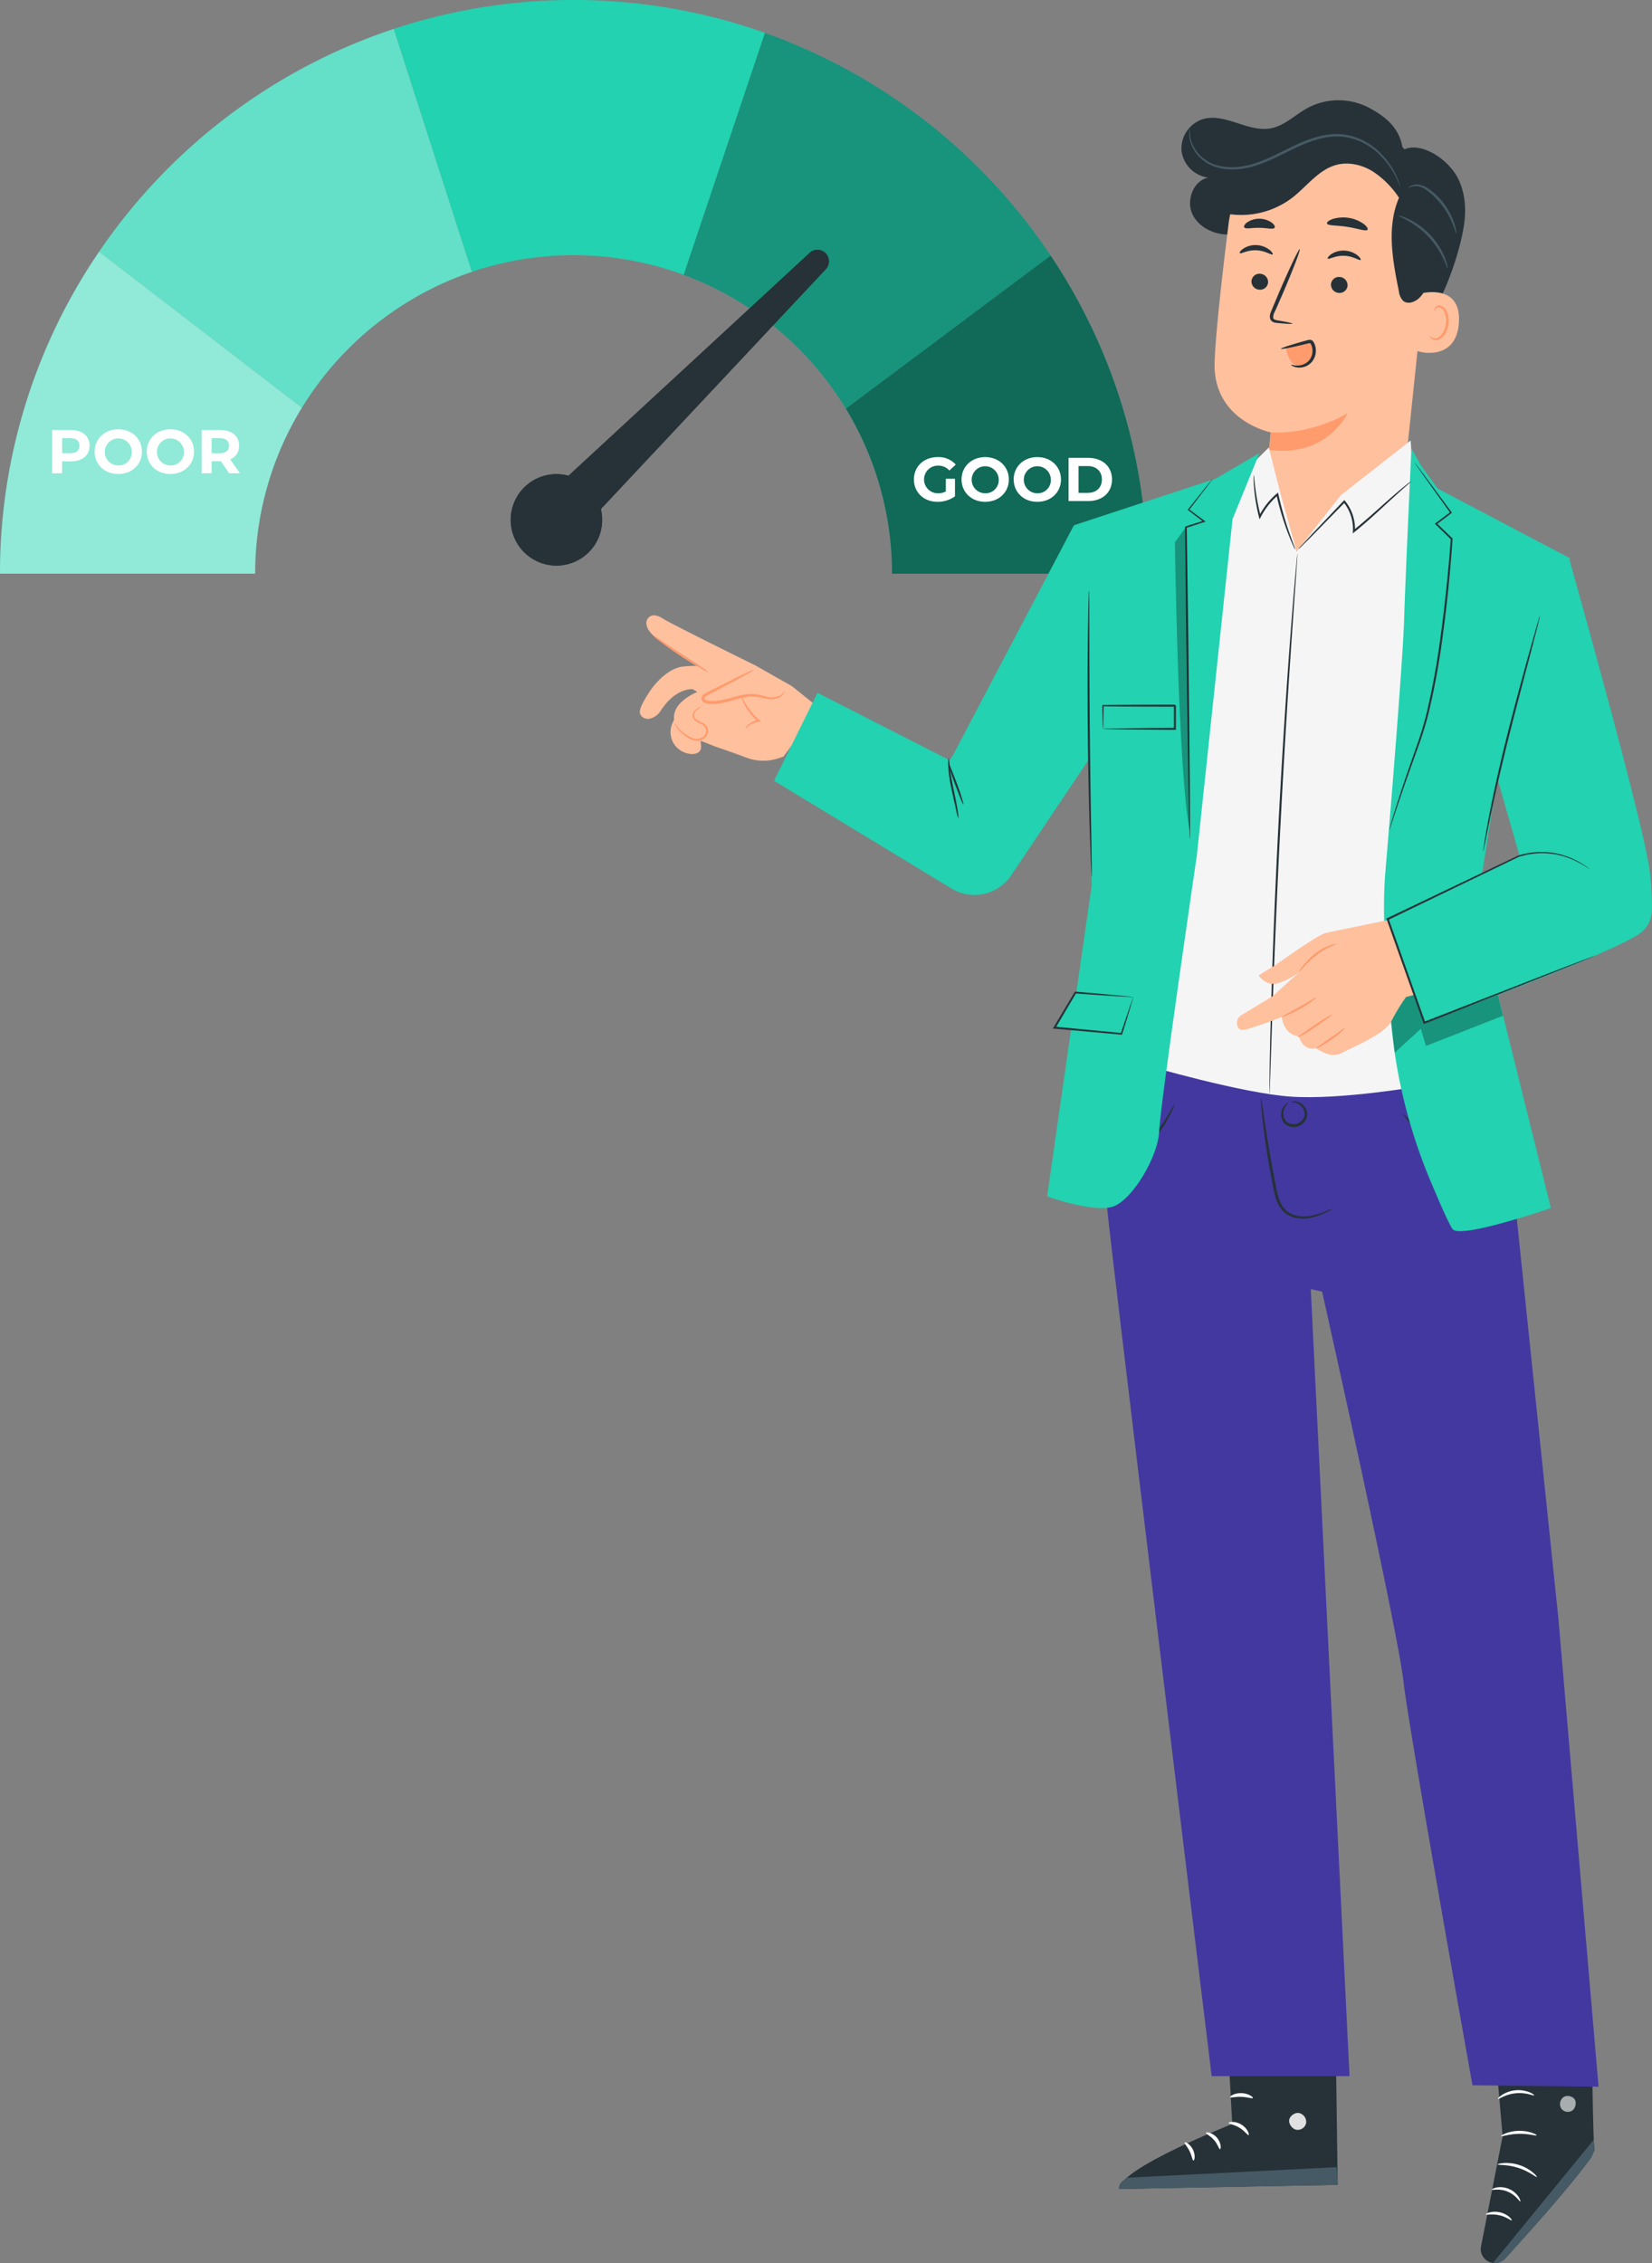 <svg xmlns="http://www.w3.org/2000/svg" xmlns:xlink="http://www.w3.org/1999/xlink" width="670.879" height="918.877" viewBox="0 0 670.879 918.877">
  <rect x="0" y="0" width="670.879" height="918.877" fill="#808080" stroke="none"/>
  <defs>
    <clipPath id="clip-path">
      <rect id="Rectangle_282" data-name="Rectangle 282" width="122.604" height="130.713" fill="none"/>
    </clipPath>
    <clipPath id="clip-path-2">
      <rect id="Rectangle_283" data-name="Rectangle 283" width="151.405" height="153.811" fill="none"/>
    </clipPath>
    <clipPath id="clip-path-3">
      <rect id="Rectangle_284" data-name="Rectangle 284" width="149.03" height="152.618" fill="none"/>
    </clipPath>
    <clipPath id="clip-path-4">
      <rect id="Rectangle_285" data-name="Rectangle 285" width="122.34" height="129.137" fill="none"/>
    </clipPath>
    <clipPath id="clip-path-5">
      <rect id="Rectangle_287" data-name="Rectangle 287" width="6.377" height="6.464" fill="none"/>
    </clipPath>
    <clipPath id="clip-path-6">
      <rect id="Rectangle_288" data-name="Rectangle 288" width="45.864" height="35.155" fill="none"/>
    </clipPath>
    <clipPath id="clip-path-7">
      <rect id="Rectangle_290" data-name="Rectangle 290" width="6.016" height="123.212" fill="none"/>
    </clipPath>
  </defs>
  <g id="Group_160519" data-name="Group 160519" transform="translate(-1135.598 -120.106)">
    <g id="Group_160517" data-name="Group 160517" transform="translate(1121 103.998)">
      <path id="Path_515" data-name="Path 515" d="M247.649,7.7A232,232,0,0,0,174.626,19.44l31.728,98.642a129.43,129.43,0,0,1,86.022,1.217l33.005-98.241A231.876,231.876,0,0,0,247.649,7.7" transform="translate(-0.12 8.404)" fill="#22d2b0"/>
      <path id="Path_516" data-name="Path 516" d="M384.8,186.49A231.59,231.59,0,0,0,345.626,57.353l-83.17,62.177a128.526,128.526,0,0,1,18.725,66.96Z" transform="translate(95.662 62.548)" fill="#22d2b0"/>
      <path id="Path_517" data-name="Path 517" d="M98.135,187.313H201.753a128.535,128.535,0,0,1,18.986-67.384L138.367,56.6A231.605,231.605,0,0,0,98.135,187.313" transform="translate(-83.537 61.724)" fill="#22d2b0"/>
      <path id="Path_518" data-name="Path 518" d="M117.38,103.8l82.369,63.331a129.978,129.978,0,0,1,69.034-55.167L237.055,13.318A234.01,234.01,0,0,0,117.38,103.8" transform="translate(-62.549 14.526)" fill="#22d2b0"/>
      <path id="Path_519" data-name="Path 519" d="M263.958,14.092l-33.006,98.241a130.041,130.041,0,0,1,65.862,54.375l83.168-62.177A234.115,234.115,0,0,0,263.958,14.092" transform="translate(61.305 15.37)" fill="#22d2b0"/>
      <g id="Group_160494" data-name="Group 160494" transform="translate(14.598 118.325)" opacity="0.5">
        <g id="Group_160493" data-name="Group 160493">
          <g id="Group_160492" data-name="Group 160492" clip-path="url(#clip-path)">
            <path id="Path_520" data-name="Path 520" d="M98.135,187.313H201.753a128.535,128.535,0,0,1,18.986-67.384L138.367,56.6A231.605,231.605,0,0,0,98.135,187.313" transform="translate(-98.135 -56.6)" fill="#fff"/>
          </g>
        </g>
      </g>
      <g id="Group_160497" data-name="Group 160497" transform="translate(54.831 27.844)" opacity="0.3">
        <g id="Group_160496" data-name="Group 160496">
          <g id="Group_160495" data-name="Group 160495" clip-path="url(#clip-path-2)">
            <path id="Path_521" data-name="Path 521" d="M117.38,103.8l82.369,63.331a129.978,129.978,0,0,1,69.034-55.167L237.055,13.318A234.01,234.01,0,0,0,117.38,103.8" transform="translate(-117.38 -13.318)" fill="#fff"/>
          </g>
        </g>
      </g>
      <g id="Group_160500" data-name="Group 160500" transform="translate(292.258 29.462)" opacity="0.3">
        <g id="Group_160499" data-name="Group 160499">
          <g id="Group_160498" data-name="Group 160498" clip-path="url(#clip-path-3)">
            <path id="Path_522" data-name="Path 522" d="M263.958,14.092l-33.006,98.241a130.041,130.041,0,0,1,65.862,54.375l83.168-62.177A234.115,234.115,0,0,0,263.958,14.092" transform="translate(-230.952 -14.092)"/>
          </g>
        </g>
      </g>
      <g id="Group_160503" data-name="Group 160503" transform="translate(358.12 119.901)" opacity="0.5">
        <g id="Group_160502" data-name="Group 160502">
          <g id="Group_160501" data-name="Group 160501" clip-path="url(#clip-path-4)">
            <path id="Path_523" data-name="Path 523" d="M384.8,186.49A231.59,231.59,0,0,0,345.626,57.353l-83.17,62.177a128.526,128.526,0,0,1,18.725,66.96Z" transform="translate(-262.458 -57.353)"/>
          </g>
        </g>
      </g>
      <path id="Path_525" data-name="Path 525" d="M207.549,134.938a18.568,18.568,0,1,1,24.942-8.21,18.564,18.564,0,0,1-24.942,8.21" transform="translate(24.653 108.827)" fill="#263238"/>
      <path id="Path_526" data-name="Path 526" d="M320.535,57.719h0a4.659,4.659,0,0,0-6.679-.157L201.742,161.138l13.191,15.491L320.457,64.13a4.658,4.658,0,0,0,.077-6.412" transform="translate(29.451 61.321)" fill="#263238"/>
      <path id="Path_527" data-name="Path 527" d="M207.549,134.938a18.568,18.568,0,1,1,24.942-8.21,18.564,18.564,0,0,1-24.942,8.21" transform="translate(24.653 108.827)" fill="#263238"/>
      <path id="Path_528" data-name="Path 528" d="M320.535,57.719h0a4.659,4.659,0,0,0-6.679-.157L201.742,161.138l13.191,15.491L320.457,64.13a4.658,4.658,0,0,0,.077-6.412" transform="translate(29.451 61.321)" fill="#263238"/>
      <path id="Path_529" data-name="Path 529" d="M288.633,105.285h3.711v7.12a12.1,12.1,0,0,1-7.1,2.233c-5.515,0-9.577-3.786-9.577-9.077s4.062-9.077,9.652-9.077a9.357,9.357,0,0,1,7.348,3.035l-2.609,2.406a5.94,5.94,0,0,0-4.537-1.982,5.617,5.617,0,1,0-.052,11.232,6.416,6.416,0,0,0,3.159-.753Z" transform="translate(110.074 105.222)" fill="#fff"/>
      <path id="Path_530" data-name="Path 530" d="M284.923,105.561c0-5.216,4.064-9.077,9.6-9.077,5.517,0,9.6,3.838,9.6,9.077s-4.085,9.077-9.6,9.077c-5.54,0-9.6-3.861-9.6-9.077m15.094,0a5.492,5.492,0,1,0-5.49,5.615,5.352,5.352,0,0,0,5.49-5.615" transform="translate(120.163 105.222)" fill="#fff"/>
      <path id="Path_531" data-name="Path 531" d="M295.051,105.561c0-5.216,4.064-9.077,9.6-9.077,5.517,0,9.6,3.838,9.6,9.077s-4.085,9.077-9.6,9.077c-5.54,0-9.6-3.861-9.6-9.077m15.094,0a5.492,5.492,0,1,0-5.49,5.615,5.352,5.352,0,0,0,5.49-5.615" transform="translate(131.208 105.222)" fill="#fff"/>
      <path id="Path_532" data-name="Path 532" d="M305.707,96.628h7.975c5.741,0,9.677,3.46,9.677,8.774s-3.936,8.776-9.677,8.776h-7.975Zm7.775,14.216c3.485,0,5.766-2.08,5.766-5.442s-2.281-5.44-5.766-5.44h-3.711v10.881Z" transform="translate(142.829 105.379)" fill="#fff"/>
      <path id="Path_533" data-name="Path 533" d="M123.482,97.6c0,3.911-2.933,6.343-7.622,6.343h-3.535v4.84h-4.062V91.228h7.6c4.689,0,7.622,2.431,7.622,6.368m-4.112,0c0-1.93-1.254-3.058-3.736-3.058h-3.309v6.092h3.309c2.481,0,3.736-1.127,3.736-3.033" transform="translate(-72.492 99.49)" fill="#fff"/>
      <path id="Path_534" data-name="Path 534" d="M116.519,100.16c0-5.216,4.064-9.077,9.6-9.077,5.517,0,9.6,3.838,9.6,9.077s-4.085,9.077-9.6,9.077c-5.54,0-9.6-3.861-9.6-9.077m15.094,0a5.492,5.492,0,1,0-5.49,5.615,5.354,5.354,0,0,0,5.49-5.615" transform="translate(-63.488 99.332)" fill="#fff"/>
      <path id="Path_535" data-name="Path 535" d="M126.647,100.16c0-5.216,4.064-9.077,9.6-9.077,5.517,0,9.6,3.838,9.6,9.077s-4.085,9.077-9.6,9.077c-5.54,0-9.6-3.861-9.6-9.077m15.094,0a5.492,5.492,0,1,0-5.49,5.615,5.354,5.354,0,0,0,5.49-5.615" transform="translate(-52.443 99.332)" fill="#fff"/>
      <path id="Path_536" data-name="Path 536" d="M148.485,108.778l-3.385-4.89h-3.736v4.89H137.3V91.228h7.6c4.689,0,7.622,2.431,7.622,6.368a5.7,5.7,0,0,1-3.61,5.54l3.936,5.642Zm-3.811-14.241h-3.309v6.117h3.309c2.484,0,3.736-1.152,3.736-3.058,0-1.93-1.252-3.058-3.736-3.058" transform="translate(-40.822 99.49)" fill="#fff"/>
    </g>
    <path id="Path_537" data-name="Path 537" d="M104.523,398.865l2.5,45.7S61.417,462.46,61.057,470.951l88.785-1.675-.978-71.367Z" transform="translate(1528.993 537.937)" fill="#263238"/>
    <path id="Path_538" data-name="Path 538" d="M71.451,418.212a3.625,3.625,0,0,1,2.584,4.091A3.483,3.483,0,0,1,70,424.9c-1.735-.406-3.274-2.653-2.716-4.346s2.908-3.048,4.495-2.237" transform="translate(1591.952 559.928)" fill="#e0e0e0"/>
    <path id="Path_539" data-name="Path 539" d="M149.886,435.8l-.38-7.189L64.521,432.9s-3.92,1.794-3.42,4.57Z" transform="translate(1528.949 571.416)" fill="#455a64"/>
    <path id="Path_540" data-name="Path 540" d="M78.317,420.248c.023.433,2.2.59,4.352,1.942,2.2,1.3,3.33,3.157,3.727,2.977.4-.092-.3-2.672-2.941-4.265-2.628-1.618-5.241-1.049-5.139-.654" transform="translate(1556.257 561.831)" fill="#fff"/>
    <path id="Path_541" data-name="Path 541" d="M83.784,422.049c-.092.422,1.8,1.125,3.307,2.931,1.56,1.76,1.969,3.736,2.4,3.709.41.061.661-2.484-1.254-4.693-1.9-2.226-4.451-2.36-4.453-1.946" transform="translate(1541.55 564.059)" fill="#fff"/>
    <path id="Path_542" data-name="Path 542" d="M92.452,431.2c.4.084.957-2.093-.2-4.446s-3.2-3.259-3.38-2.9c-.238.362,1.1,1.61,2.022,3.558.968,1.923,1.125,3.748,1.557,3.784" transform="translate(1527.803 566.151)" fill="#fff"/>
    <path id="Path_543" data-name="Path 543" d="M77.546,415.869c.188.391,2.166-.245,4.62-.123,2.456.071,4.38.857,4.6.481.245-.32-1.649-1.888-4.541-1.99-2.889-.123-4.9,1.3-4.679,1.633" transform="translate(1557.611 555.732)" fill="#fff"/>
    <path id="Path_544" data-name="Path 544" d="M15.27,396.213l4.808,55.165L11.3,496.107a5.674,5.674,0,0,0,9.736,4.942c7.915-8.63,36.871-40.517,36.292-44.533-.669-4.654-1.208-58.527-1.208-58.527Z" transform="translate(1725.742 536.086)" fill="#263238"/>
    <path id="Path_545" data-name="Path 545" d="M11.231,473.318l40.933-50.043.151,2.344a8.539,8.539,0,0,1-1.666,5.655c-3.245,4.348-12.466,16.16-34.371,40.255a5.662,5.662,0,0,1-5.047,1.79" transform="translate(1730.668 565.598)" fill="#455a64"/>
    <g id="Group_160508" data-name="Group 160508" transform="translate(1769.115 971.124)" opacity="0.6">
      <g id="Group_160507" data-name="Group 160507">
        <g id="Group_160506" data-name="Group 160506" clip-path="url(#clip-path-5)">
          <path id="Path_546" data-name="Path 546" d="M16.052,415.436a3.432,3.432,0,0,0-.65,4.534,3.3,3.3,0,0,0,4.488.684c1.34-1.022,1.8-3.56.663-4.8s-3.69-1.509-4.748-.194" transform="translate(-14.821 -414.785)" fill="#fff"/>
        </g>
      </g>
    </g>
    <path id="Path_547" data-name="Path 547" d="M37.133,438.309c-.3.174-1.735-2.642-5.122-3.987-3.345-1.449-6.347-.472-6.439-.809-.056-.134.615-.608,1.9-.872a9.042,9.042,0,0,1,8.943,3.709c.717,1.1.855,1.9.721,1.959" transform="translate(1715.845 575.652)" fill="#fff"/>
    <path id="Path_548" data-name="Path 548" d="M37.729,440.755c-.247.255-2.137-1.428-5.047-2.061-2.9-.7-5.331-.013-5.442-.351-.178-.272,2.406-1.614,5.713-.834,3.314.742,5.053,3.079,4.775,3.247" transform="translate(1711.79 580.858)" fill="#fff"/>
    <path id="Path_549" data-name="Path 549" d="M38.265,433.487c-.243.278-3.134-2.325-7.574-3.709-4.419-1.455-8.285-1.018-8.32-1.384-.109-.291,3.949-1.321,8.69.226,4.758,1.5,7.461,4.693,7.2,4.867" transform="translate(1721.432 570.52)" fill="#fff"/>
    <path id="Path_550" data-name="Path 550" d="M36.862,423.4c-.125.341-3.261-.74-7.242-.627-3.985.056-7.07,1.267-7.21.932-.169-.261,2.9-2.078,7.183-2.149,4.279-.109,7.428,1.576,7.269,1.844" transform="translate(1722.775 563.717)" fill="#fff"/>
    <path id="Path_551" data-name="Path 551" d="M37.623,415.777c-.151.33-3.339-1.315-7.522-.855-4.194.37-7,2.607-7.208,2.312-.1-.111.46-.843,1.687-1.66a12.362,12.362,0,0,1,11.063-1.093c1.363.56,2.055,1.169,1.98,1.3" transform="translate(1721.012 555.107)" fill="#fff"/>
    <path id="Path_552" data-name="Path 552" d="M32.2,418.612a4.765,4.765,0,0,1-.209-2.086,14.51,14.51,0,0,1,1.309-5.58,6.474,6.474,0,0,1,2.565-3.253,2.28,2.28,0,0,1,2.6.343,3.714,3.714,0,0,1,1.035,2.44,8.02,8.02,0,0,1-6.539,7.854,9.309,9.309,0,0,1-9.43-4.271,3.237,3.237,0,0,1-.324-2.67,2.24,2.24,0,0,1,2.262-1.332,7.942,7.942,0,0,1,3.761,1.658,16.284,16.284,0,0,1,4.047,4.051,4.965,4.965,0,0,1,.972,1.856c-.186.157-1.572-2.626-5.5-5.191a7.417,7.417,0,0,0-3.316-1.367,1.193,1.193,0,0,0-1.236.719,2.213,2.213,0,0,0,.316,1.741,8.3,8.3,0,0,0,8.218,3.608,6.963,6.963,0,0,0,5.647-6.587,2.681,2.681,0,0,0-.65-1.733,1.232,1.232,0,0,0-1.43-.209,5.827,5.827,0,0,0-2.222,2.714c-2.068,4.206-1.626,7.334-1.875,7.294" transform="translate(1718.811 548.325)" fill="#fff"/>
    <path id="Path_553" data-name="Path 553" d="M15.209,221.164a196.567,196.567,0,0,0-4.29,57.828c.945,12.288,42.415,352.266,42.415,352.266h55.993L93.588,311.726l4.585,1S128.738,449,131.232,471.067c2.241,19.831,28.017,163.915,28.017,163.915l51.2.587-16.35-190.58L175.066,262.121l-7.158-53.231Z" transform="translate(1574.323 331.803)" fill="#4338a0"/>
    <path id="Path_554" data-name="Path 554" d="M91.183,265.934a10.762,10.762,0,0,1-2.337,1.317,26.914,26.914,0,0,1-6.932,2.427,14.563,14.563,0,0,1-5.157.036,10.6,10.6,0,0,1-5.394-2.588,12.813,12.813,0,0,1-3.272-5.718c-.663-2.176-1.039-4.438-1.5-6.738-1.785-9.221-2.994-17.642-3.7-23.753-.353-3.056-.587-5.534-.717-7.25a11.654,11.654,0,0,1-.069-2.678,11.635,11.635,0,0,1,.529,2.624c.295,1.946.659,4.35,1.087,7.194.916,6.071,2.254,14.446,4.031,23.64.907,4.545,1.522,9.175,4.363,11.887,2.835,2.661,6.782,2.941,9.667,2.517a31.568,31.568,0,0,0,6.882-2.022,12.629,12.629,0,0,1,2.519-.895" transform="translate(1585.553 344.997)" fill="#263238"/>
    <path id="Path_555" data-name="Path 555" d="M70.967,221.94c-.019-.052.364-.293,1.15-.341A5.014,5.014,0,0,1,75.25,222.6a5.6,5.6,0,0,1,2.358,4.325,5.549,5.549,0,0,1-9.451,3.546,5.593,5.593,0,0,1-1.066-4.81,5.007,5.007,0,0,1,1.7-2.818c.627-.481,1.07-.55,1.091-.5.153.153-1.576.941-1.965,3.477a4.891,4.891,0,0,0,1.064,3.93,4.538,4.538,0,0,0,7.538-2.828,4.887,4.887,0,0,0-1.783-3.661c-1.961-1.654-3.782-1.11-3.767-1.325" transform="translate(1588.918 345.654)" fill="#263238"/>
    <path id="Path_556" data-name="Path 556" d="M71.024,242.309a6.05,6.05,0,0,1-1.907.3,35.9,35.9,0,0,1-5.251.059,50.852,50.852,0,0,1-31.438-13.241,35.781,35.781,0,0,1-3.625-3.8c-.782-.964-1.181-1.518-1.118-1.572.159-.138,1.957,1.921,5.3,4.741a56.474,56.474,0,0,0,30.946,13.037c4.355.418,7.085.266,7.1.477" transform="translate(1677.589 348.333)" fill="#263238"/>
    <path id="Path_557" data-name="Path 557" d="M120.148,222.252c.109.061-.738,2.329-2.588,5.709a63.453,63.453,0,0,1-8.651,12.046,58.2,58.2,0,0,1-10.969,9.372c-3.063,1.98-5.105,2.866-5.155,2.745-.077-.171,1.84-1.321,4.764-3.458a73.5,73.5,0,0,0,10.624-9.51,78.616,78.616,0,0,0,8.761-11.655c1.986-3.222,3.063-5.339,3.213-5.249" transform="translate(1492.355 346.372)" fill="#263238"/>
    <path id="Path_558" data-name="Path 558" d="M204.959,184.96c-5.916-2.247-12.625-4.5-12.625-4.5l-5.853-2.32a7.091,7.091,0,0,0,.065,1.263,4.736,4.736,0,0,1-.1,2.36c-.575,1.4-2.367,1.863-3.884,1.754a9.2,9.2,0,0,1-7.505-5.124,9.076,9.076,0,0,1,.644-8.69,6.633,6.633,0,0,1,.09-2.588c1.33-5.759,9.361-8.805,9.361-8.805l-1.932-1.1s-6.84-.811-13.037,8.82a7.055,7.055,0,0,1-3.987,3.021,3.584,3.584,0,0,1-3.038-.324c-2.306-1.564-1.783-3.594,2-9.658s9.46-10.668,14.253-11.065a47.911,47.911,0,0,1,6.69-.245s-16.873-10.917-17.91-11.651c-3.008-2.122-4.572-5.237-3.343-7.371.792-1.369,2.806-2.513,6.382-.151,3.1,2.047,37.515,18.986,37.515,18.986l14.782,8.383,11.069,8.9-14.481,19.678-1.693.594a19.683,19.683,0,0,1-13.471-.165" transform="translate(1233.667 242.743)" fill="#ffc09d"/>
    <path id="Path_559" data-name="Path 559" d="M201.654,146.456c-.688,2.063-3.178,3.006-5.364,2.923s-4.284-.9-6.462-1.135c-6.508-.713-12.838,3.757-19.306,2.734-.9-.142-1.967-.6-2.017-1.5-.046-.836.817-1.407,1.568-1.794l19.262-9.93" transform="translate(1252.561 254.223)" fill="#ffc09d"/>
    <path id="Path_560" data-name="Path 560" d="M189.94,137.757a8.751,8.751,0,0,0-2.193.861c-1.376.627-3.347,1.568-5.772,2.755-2.513,1.252-5.369,2.674-8.483,4.227q-1.2.605-2.446,1.238c-.744.449-1.919.711-2.473,2.1a1.807,1.807,0,0,0,.663,1.927,3.793,3.793,0,0,0,1.631.7,14.338,14.338,0,0,0,3.194.153c4.3-.3,7.963-1.927,11.4-2.588a16.474,16.474,0,0,1,4.875-.37c1.518.14,2.946.541,4.3.776,2.707.6,5.18,0,6.382-1.045,1.256-1.037,1.3-2.045,1.248-2.022-.111-.059-.324.83-1.532,1.635a7.439,7.439,0,0,1-5.925.581c-1.3-.276-2.716-.734-4.361-.939a16.947,16.947,0,0,0-5.205.276c-3.583.64-7.271,2.21-11.247,2.471a13.438,13.438,0,0,1-2.887-.125c-.888-.155-1.56-.654-1.363-1.1.138-.512,1.022-.97,1.85-1.388l2.427-1.273,8.362-4.461c2.373-1.284,4.281-2.343,5.59-3.1a8.706,8.706,0,0,0,1.971-1.286" transform="translate(1251.956 254.217)" fill="#ff9b6c"/>
    <path id="Path_562" data-name="Path 562" d="M183.244,131.079a22.531,22.531,0,0,1,3.37,2.149l7.971,5.373c3.025,1.973,5.759,3.757,8.055,5.256a22.555,22.555,0,0,1,3.288,2.266,17.928,17.928,0,0,1-3.583-1.789c-2.151-1.215-5.063-2.994-8.205-5.074s-5.908-4.072-7.86-5.58a17.853,17.853,0,0,1-3.035-2.6" transform="translate(1217.475 246.94)" fill="#ff9b6c"/>
    <path id="Path_563" data-name="Path 563" d="M194.006,145.008c.029.052-.362.282-1.026.719a3.7,3.7,0,0,0-1.84,2.477,1.966,1.966,0,0,0,.817,1.779,10.546,10.546,0,0,0,2.272,1.273,4.463,4.463,0,0,1,2.362,2.124,3.765,3.765,0,0,1-.374,3.412,4.35,4.35,0,0,1-2.883,1.858,5.485,5.485,0,0,1-3.159-.307,17.555,17.555,0,0,1-4.248-2.891,10.258,10.258,0,0,1-2.2-2.665,2.27,2.27,0,0,1-.362-1.215c.069-.019.2.406.629,1.058a12.183,12.183,0,0,0,2.3,2.4,18.8,18.8,0,0,0,4.164,2.642c1.57.638,4,.372,5.078-1.3a3.027,3.027,0,0,0,.326-2.693,3.826,3.826,0,0,0-1.973-1.771,10.692,10.692,0,0,1-2.381-1.432,2.549,2.549,0,0,1-.932-2.343,3.871,3.871,0,0,1,2.239-2.67,3.256,3.256,0,0,1,1.185-.454" transform="translate(1226.315 262.128)" fill="#ff9b6c"/>
    <path id="Path_565" data-name="Path 565" d="M174.441,156c-.063-.036.217-.715,1.089-1.576a7.593,7.593,0,0,1,4.436-2.076l-.209.667a22.155,22.155,0,0,1-1.99-1.84c-3.673-3.811-4.9-8.021-4.7-8.044.22-.107,1.741,3.836,5.281,7.5.636.663,1.284,1.271,1.9,1.806l.686.592-.9.075a7.98,7.98,0,0,0-4.192,1.679c-.9.709-1.319,1.279-1.4,1.219" transform="translate(1263.785 260.086)" fill="#ff9b6c"/>
    <path id="Path_567" data-name="Path 567" d="M126.234,47.426c-.968-8.5-6.5-13.44-14.094-17.374a26.674,26.674,0,0,0-24.637.28c-5.015,2.747-9.288,7.194-14.91,8.245-9.255,1.733-18.57-6.405-27.6-3.727a12.538,12.538,0,0,0-8.64,12.786A12.54,12.54,0,0,0,47.235,58.579c-6.056,1.231-9.073,9.15-6.491,14.763s9.18,8.58,15.357,8.364,11.96-3.071,17.119-6.47,9.93-7.407,15.345-10.386,11.728-4.9,17.78-3.65c8.193,1.691,14.343,8.985,16.908,16.95s2.141,16.551,1.355,24.88-1.9,16.749-.646,25.02a3.1,3.1,0,0,0,1.313,2.5c1.279.615,2.634-.638,3.485-1.773a122.759,122.759,0,0,0,20.673-43.046c2.314-9.012,3.378-17.717-.493-26.178S133.206,43.5,126.234,47.426" transform="translate(1579.063 133.635)" fill="#263238"/>
    <path id="Path_568" data-name="Path 568" d="M129.938,82.124l-8.866,84.966c-1.658,15.865-16.34,43.176-41.3,39.415l.627-1.363c-21.413-4.9-16.009-30.319-14.324-49.161h0s-23.519-4.712-22.781-28.4c.357-11.446,3.01-34.964,5.659-56.21A44.14,44.14,0,0,1,94.683,32.756l2.285.1c24.568,2.511,36.16,24.779,32.97,49.27" transform="translate(1585.56 139.676)" fill="#ffc09d"/>
    <path id="Path_569" data-name="Path 569" d="M59.7,95.732s14.885,1.524,31.22-7.771c0,0-8.247,18.035-31.778,14.874Z" transform="translate(1591.934 199.925)" fill="#ff9b6c"/>
    <path id="Path_570" data-name="Path 570" d="M74.587,63.787A3.379,3.379,0,0,0,77.7,67.339a3.234,3.234,0,0,0,3.619-2.893,3.389,3.389,0,0,0-3.109-3.558,3.24,3.24,0,0,0-3.621,2.9" transform="translate(1569.244 170.382)" fill="#263238"/>
    <path id="Path_571" data-name="Path 571" d="M73.721,58.575c.4.46,3.044-1.323,6.681-1.154,3.638.115,6.226,2.1,6.64,1.675.2-.188-.19-1-1.315-1.9a9.28,9.28,0,0,0-5.291-1.886,8.9,8.9,0,0,0-5.343,1.472c-1.156.809-1.568,1.589-1.371,1.794" transform="translate(1565.367 164.31)" fill="#263238"/>
    <path id="Path_572" data-name="Path 572" d="M59.146,64.411a3.382,3.382,0,0,0,3.111,3.552,3.236,3.236,0,0,0,3.619-2.9,3.384,3.384,0,0,0-3.109-3.554,3.237,3.237,0,0,0-3.621,2.9" transform="translate(1616.965 171.065)" fill="#263238"/>
    <path id="Path_573" data-name="Path 573" d="M56.628,59.646c.4.46,3.048-1.323,6.683-1.156,3.635.115,6.224,2.1,6.637,1.675.2-.188-.186-1-1.315-1.9a9.28,9.28,0,0,0-5.291-1.888A8.941,8.941,0,0,0,58,57.848c-1.152.811-1.568,1.593-1.371,1.8" transform="translate(1618.191 165.476)" fill="#263238"/>
    <path id="Path_574" data-name="Path 574" d="M77.569,86.345c.027-.2-2.218-.7-5.862-1.323-.926-.136-1.8-.36-1.925-1a4.732,4.732,0,0,1,.74-2.728q1.458-3.315,3.054-6.953c4.254-9.907,7.378-18.066,6.976-18.236S76.38,63.83,72.125,73.737q-1.54,3.666-2.941,7c-.4,1.041-1.054,2.212-.64,3.625a2.332,2.332,0,0,0,1.468,1.426,6.37,6.37,0,0,0,1.568.288c3.679.357,5.966.475,5.989.268" transform="translate(1582.871 165.182)" fill="#263238"/>
    <path id="Path_575" data-name="Path 575" d="M55.236,52.369c.316,1.006,3.97.694,8.214,1.394,4.261.615,7.649,2.015,8.253,1.152.272-.414-.288-1.369-1.639-2.387a14.473,14.473,0,0,0-12.545-1.94c-1.6.562-2.417,1.3-2.283,1.781" transform="translate(1619.263 158.454)" fill="#263238"/>
    <path id="Path_576" data-name="Path 576" d="M73.352,53.687c.6.855,3.146.107,6.163.2,3.019-.015,5.542.8,6.167-.042.274-.408-.09-1.252-1.171-2.084a8.927,8.927,0,0,0-9.936-.123c-1.1.8-1.488,1.637-1.223,2.053" transform="translate(1567.532 158.728)" fill="#263238"/>
    <path id="Path_577" data-name="Path 577" d="M39.417,64.973c.412-.157,16.476-4.1,15.255,12.06s-17.2,11.6-17.191,11.136,1.936-23.2,1.936-23.2" transform="translate(1673.383 174.272)" fill="#ffc09d"/>
    <path id="Path_578" data-name="Path 578" d="M39.489,79.593c.075-.046.268.217.728.472a2.828,2.828,0,0,0,2.1.2c1.754-.5,3.4-3.1,3.7-6.006a9.3,9.3,0,0,0-.485-4.091,3.259,3.259,0,0,0-1.955-2.323,1.439,1.439,0,0,0-1.718.646c-.251.437-.174.765-.261.788-.048.038-.326-.3-.144-.955a1.79,1.79,0,0,1,.711-.964,2.139,2.139,0,0,1,1.589-.295A3.965,3.965,0,0,1,46.5,69.8a9.577,9.577,0,0,1,.636,4.58c-.349,3.249-2.247,6.169-4.635,6.669a3.029,3.029,0,0,1-2.542-.623c-.47-.437-.529-.8-.47-.83" transform="translate(1676.776 177.098)" fill="#ff9b6c"/>
    <path id="Path_579" data-name="Path 579" d="M47.485,51.418C49.8,46.859,53.713,43.3,57.923,40.4A52.808,52.808,0,0,1,88.985,30.8c11.015.311,22,4.743,29.625,12.7a45.378,45.378,0,0,1,11.46,23.422,66.657,66.657,0,0,1-.987,26.259c-.847,3.778-2.057,7.683-4.85,10.363-1.746,1.672-4.662,2.7-6.512,1.144A6.448,6.448,0,0,1,116,100.866c-2.571-12.629-5.059-26.19.04-38.023a37.174,37.174,0,0,0-10.7-10.731c-4.344-2.651-9.7-3.936-14.619-2.651C83.4,51.368,78.655,58.194,72.685,62.827a34.223,34.223,0,0,1-30.672,5.519Z" transform="translate(1587.698 137.566)" fill="#263238"/>
    <path id="Path_580" data-name="Path 580" d="M66.171,76.743A16.071,16.071,0,0,0,67.624,81.1a5.439,5.439,0,0,0,3.483,2.791,4.877,4.877,0,0,0,4.411-1.608,7.79,7.79,0,0,0,1.833-4.463c.155-1.472-.253-3.316-1.679-3.707a3.682,3.682,0,0,0-1.821.125l-8.1,1.944" transform="translate(1591.639 184.74)" fill="#ff9b6c"/>
    <path id="Path_581" data-name="Path 581" d="M69.42,83.844c.075-.234,1.647.7,4.148.111a5.9,5.9,0,0,0,3.5-2.333,6.191,6.191,0,0,0,.853-4.975,5.534,5.534,0,0,0-.493-1.244c-.255-.364-.2-.341-.537-.341-.324.036-.861.2-1.3.295l-1.33.322c-1.735.414-3.3.769-4.62,1.047-2.64.56-4.3.811-4.344.627s1.522-.771,4.1-1.57c1.288-.4,2.829-.849,4.545-1.334l1.319-.366a13.359,13.359,0,0,1,1.48-.364,1.8,1.8,0,0,1,1.127.2,2.082,2.082,0,0,1,.742.792,6.519,6.519,0,0,1,.64,1.574A7.238,7.238,0,0,1,78.1,82.362a6.605,6.605,0,0,1-4.346,2.55,6.25,6.25,0,0,1-3.328-.37c-.728-.316-1.045-.625-1-.7" transform="translate(1590.492 184.376)" fill="#263238"/>
    <path id="Path_582" data-name="Path 582" d="M49.211,32.559a4.285,4.285,0,0,0-.257,1.072,10.727,10.727,0,0,0,.073,3.171,14.835,14.835,0,0,0,6.378,9.525c4.125,2.908,10.436,3.813,16.81,2.465,6.466-1.263,12.8-4.76,19.448-7.95,6.617-3.188,13.522-5.477,19.85-4.685a25.363,25.363,0,0,1,14.765,7.371,33.9,33.9,0,0,1,6.656,9.226c1.169,2.444,1.61,3.89,1.712,3.855a4.276,4.276,0,0,0-.261-1.066,26.747,26.747,0,0,0-1.079-2.962A32.2,32.2,0,0,0,126.8,43,25.8,25.8,0,0,0,111.626,35.2c-6.617-.878-13.741,1.482-20.414,4.7-6.7,3.219-12.932,6.681-19.191,7.95-6.186,1.359-12.236.55-16.2-2.134a14.707,14.707,0,0,1-6.391-8.983,16.2,16.2,0,0,1-.217-4.166" transform="translate(1569.659 139.507)" fill="#455a64"/>
    <path id="Path_583" data-name="Path 583" d="M57.49,63.486c.111-.017.01-1.754-.88-4.4a27.851,27.851,0,0,0-9.832-13.448,10.147,10.147,0,0,0-4.532-2.059,5.369,5.369,0,0,0-3.328.569c-.7.414-.945.8-.9.842a6.168,6.168,0,0,1,4.11-.677c2.559.5,5.548,3.054,8.281,6.081a32.043,32.043,0,0,1,5.509,8.952c1.043,2.507,1.4,4.175,1.576,4.137" transform="translate(1669.491 151.471)" fill="#455a64"/>
    <path id="Path_584" data-name="Path 584" d="M59.8,71.042c.111-.025-.134-1.754-1.162-4.365A29.964,29.964,0,0,0,43.955,51.015c-2.542-1.2-4.25-1.549-4.281-1.44-.059.165,1.549.767,3.939,2.1a34.388,34.388,0,0,1,14.345,15.3c1.175,2.469,1.672,4.114,1.842,4.066" transform="translate(1663.717 158.043)" fill="#455a64"/>
    <path id="Path_585" data-name="Path 585" d="M147.009,93.26l-28.373,22.225L100.668,138.3,94.1,114.646,89.392,96.1l-7.729,7.664L62.079,145.467,40.051,347.049S78.473,358.3,98.375,359.666s51.618-4.091,51.618-4.091V249.513l11.3-105.037-13.626-40.249Z" transform="translate(1561.462 205.704)" fill="#f5f5f5"/>
    <path id="Path_586" data-name="Path 586" d="M68.91,334.308a2.815,2.815,0,0,0,.056-.564c.021-.416.046-.966.082-1.662.054-1.509.134-3.652.232-6.387.19-5.6.46-13.609.792-23.489.688-19.835,1.779-47.229,3.339-77.467s3.314-57.611,4.677-77.411c.688-9.861,1.246-17.859,1.637-23.445.182-2.73.326-4.869.426-6.376.038-.694.069-1.244.09-1.66a3.052,3.052,0,0,0,0-.567,2.8,2.8,0,0,0-.088.56c-.044.414-.1.962-.171,1.654-.138,1.505-.334,3.64-.583,6.364-.493,5.527-1.146,13.532-1.9,23.429-1.514,19.791-3.349,47.154-4.919,77.408s-2.559,57.651-3.1,77.492c-.272,9.92-.447,17.949-.529,23.5-.033,2.737-.059,4.879-.077,6.393v1.662a2.942,2.942,0,0,0,.029.566" transform="translate(1582.226 229.717)" fill="#263238"/>
    <path id="Path_587" data-name="Path 587" d="M31.158,102.02l6.566,9.039L91.454,139.34l-29.9,91.2L53.5,281.685,83.7,403.189S47.053,415.8,43.831,411.771c-1.357-1.693-5.2-10.436-9.207-20A214.418,214.418,0,0,1,19.238,332.1c-2.243-20.686-4.3-47.054-2.8-64.913,2.82-33.428,7.25-88.605,7.653-103.1s2.966-69.243,2.966-69.243Z" transform="translate(1681.726 207.428)" fill="#22d2b0"/>
    <path id="Path_588" data-name="Path 588" d="M162.479,95.705,144.7,106.089,87.132,125.006l4.61,40.715,2.64,105.357L76.259,397.539s19.331,6.847,26.985,4.026,18.123-20.136,18.526-30.608,15.3-111.963,15.3-111.963l14.5-136.529Z" transform="translate(1484.576 208.37)" fill="#22d2b0"/>
    <path id="Path_589" data-name="Path 589" d="M96.575,100.644a6.337,6.337,0,0,0-.721.811l-1.99,2.44c-1.76,2.2-4.256,5.329-7.39,9.255l-.157.2.2.155c1.869,1.419,3.98,3.025,6.261,4.754l.086-.516-7.348,2.325-.232.073,0,.247c.138,13.1.316,29.587.506,47.462.318,21.819.606,41.566.815,55.941.144,7.106.259,12.88.343,16.95.056,1.95.1,3.489.134,4.608.023.487.042.88.056,1.2a1.457,1.457,0,0,0,.048.408,1.631,1.631,0,0,0,.038-.41c.006-.318.015-.713.025-1.2,0-1.118.013-2.659.021-4.61-.019-4.07-.046-9.846-.079-16.952-.148-14.375-.349-34.124-.573-55.943-.255-17.876-.489-34.366-.673-47.462l-.23.318,7.327-2.392.546-.178-.46-.341c-2.3-1.7-4.43-3.282-6.318-4.679l.048.351c3.056-3.985,5.492-7.16,7.206-9.4l1.888-2.517a6.509,6.509,0,0,0,.615-.9" transform="translate(1531.602 213.756)" fill="#263238"/>
    <path id="Path_590" data-name="Path 590" d="M38.745,246.854a1.737,1.737,0,0,0,.155-.393c.1-.312.226-.7.383-1.175.355-1.091.845-2.6,1.465-4.513,1.286-3.913,3.194-9.564,5.642-16.513,1.244-3.477,2.6-7.275,4.06-11.35a136.513,136.513,0,0,0,4.129-13.237,299.449,299.449,0,0,0,5.772-31.2c1.992-14.519,3.282-28.208,4.066-39.984l.013-.167-.119-.115q-3.333-3.211-6.332-6.106l-.031.5,6-4.568.236-.18-.174-.234c-4.549-6.165-8.241-11.172-10.842-14.7-1.263-1.683-2.26-3.01-2.981-3.97-.324-.416-.583-.753-.792-1.02a1.7,1.7,0,0,0-.295-.33,1.819,1.819,0,0,0,.224.38c.192.282.431.633.725,1.07.69.98,1.643,2.339,2.854,4.064,2.548,3.56,6.167,8.621,10.626,14.853l.061-.414c-1.894,1.417-3.9,2.916-6.042,4.518l-.309.23.278.27q2.985,2.919,6.29,6.148l-.109-.28c-.851,11.747-2.178,25.425-4.169,39.917a310.669,310.669,0,0,1-5.693,31.13q-1.806,7.074-4.035,13.191c-1.424,4.089-2.751,7.9-3.966,11.389-2.379,6.978-4.2,12.66-5.4,16.609-.6,1.973-1.037,3.514-1.319,4.564-.123.487-.224.88-.3,1.2a1.521,1.521,0,0,0-.073.416" transform="translate(1661.058 210.436)" fill="#263238"/>
    <g id="Group_160511" data-name="Group 160511" transform="translate(1700.081 512.372)" opacity="0.3">
      <g id="Group_160510" data-name="Group 160510">
        <g id="Group_160509" data-name="Group 160509" clip-path="url(#clip-path-6)">
          <path id="Path_591" data-name="Path 591" d="M74.82,215.49,43.562,227.749l-2.084-6.964L30.86,230.5l-1.9-16.881,9.8-18.271,33.777,10.942Z" transform="translate(-28.956 -195.342)"/>
        </g>
      </g>
    </g>
    <path id="Path_592" data-name="Path 592" d="M44.082,225.573l12.685-7.7,11.145-10.1a28.137,28.137,0,0,1-8.669,4.716c-5.224,1.741-8.17-3.056-8.17-3.056s4.572-2.883,6.138-3.755S74.6,193.013,78.6,192.141s30.449-6.263,30.449-6.263l.418,1.367,13.07,27.859-11.615,3.119a77.309,77.309,0,0,0-5.92,9.75c-2.611,5.224-15.286,10.373-20.167,12.936s-10.4-1.923-10.4-1.923c-5.6,1.284-6.991-4.741-6.991-4.741-6.443-.87-6.993-7.886-6.993-7.886s-11.7,4.534-15.3,5.17a2.2,2.2,0,0,1-2.657-1.4,3.706,3.706,0,0,1,1.587-4.559" transform="translate(1595.673 306.707)" fill="#ffc09d"/>
    <path id="Path_593" data-name="Path 593" d="M65.23,209.449c.092.188,3.46-1.16,7.394-3.322,3.951-2.153,6.74-4.557,6.589-4.733s-3.09,1.884-6.991,4.01-7.1,3.824-6.993,4.045" transform="translate(1590.898 323.617)" fill="#ff9b6c"/>
    <path id="Path_594" data-name="Path 594" d="M76.234,204.756c-.123-.213-3.46,1.645-7.29,4.321s-6.966,4.754-6.859,4.944c.115.211,3.487-1.587,7.327-4.263s6.926-4.819,6.821-5" transform="translate(1600.454 327.276)" fill="#ff9b6c"/>
    <path id="Path_595" data-name="Path 595" d="M71.289,207.326c-.153-.148-2.6,1.89-5.877,4.093-3.265,2.222-5.874,4.127-5.736,4.329.121.174,2.914-1.409,6.207-3.648,3.316-2.226,5.584-4.608,5.406-4.775" transform="translate(1610.436 330.089)" fill="#ff9b6c"/>
    <path id="Path_596" data-name="Path 596" d="M76.59,191.052a7.155,7.155,0,0,0-2.826.61,21.634,21.634,0,0,0-6.092,3.4,28.586,28.586,0,0,0-4.894,4.957,8.366,8.366,0,0,0-1.539,2.438c.222.178,2.76-3.437,6.943-6.742,4.171-3.37,8.488-4.426,8.408-4.666" transform="translate(1601.882 312.319)" fill="#ff9b6c"/>
    <path id="Path_597" data-name="Path 597" d="M101.717,268.934a11.9,11.9,0,0,0,5.594-9.685,108.346,108.346,0,0,0-.951-16.5c-2.233-18.6-32.681-126.6-32.681-126.6L43.063,200.314l10.513,36.643L0,262.61l14.916,42.1s71.187-26.05,86.8-35.771" transform="translate(1699.126 230.663)" fill="#22d2b0"/>
    <path id="Path_598" data-name="Path 598" d="M226.9,109.72,177.725,203.2l-1.321,1.919L122.779,177.75l-17.661,35.721,72.155,43.811a18,18,0,0,0,24.171-5.437l31.891-47.6,8.577-39.12Z" transform="translate(1344.812 223.654)" fill="#22d2b0"/>
    <path id="Path_599" data-name="Path 599" d="M109.378,122.477a6.273,6.273,0,0,0-.1,1.177c-.027.853-.065,1.978-.111,3.38-.056,3.025-.134,7.25-.228,12.43-.134,10.5-.188,25-.036,41.016s.491,30.524.828,41.016c.194,5.176.351,9.4.466,12.422.073,1.4.132,2.525.178,3.376a6.107,6.107,0,0,0,.117,1.175,6.266,6.266,0,0,0,.048-1.179c0-.853-.013-1.978-.021-3.38-.05-3.027-.119-7.25-.2-12.428-.186-10.495-.426-24.992-.583-41.01s-.19-30.509-.207-41.006c-.015-5.18-.027-9.4-.036-12.43-.019-1.4-.033-2.527-.044-3.38a6.222,6.222,0,0,0-.071-1.179" transform="translate(1468.451 237.566)" fill="#263238"/>
    <path id="Path_600" data-name="Path 600" d="M44.81,127.331a4.567,4.567,0,0,0-.341.943c-.211.713-.483,1.624-.819,2.749-.707,2.5-1.683,5.937-2.874,10.145-2.392,8.575-5.67,20.433-9,33.608s-5.968,25.208-7.628,33.961c-.832,4.376-1.459,7.925-1.838,10.388-.174,1.16-.314,2.1-.424,2.835a4.471,4.471,0,0,0-.092,1,4.773,4.773,0,0,0,.257-.97c.148-.728.341-1.658.577-2.808.514-2.544,1.225-6.046,2.093-10.329,1.806-8.715,4.53-20.7,7.856-33.873s6.52-25.043,8.766-33.658c1.087-4.235,1.976-7.7,2.622-10.214l.669-2.789a4.625,4.625,0,0,0,.18-.987" transform="translate(1716.127 242.859)" fill="#263238"/>
    <path id="Path_601" data-name="Path 601" d="M95.665,215.391a1.48,1.48,0,0,0-.349.1c-.261.092-.592.209-1,.357l-3.859,1.445-14.4,5.532-49.6,19.321.518.236c-3.115-8.812-6.491-18.357-9.989-28.245-1.672-4.716-3.318-9.353-4.913-13.854l-.209.506,52.955-25.567-.038.015a30.693,30.693,0,0,1,21.76.922,39.142,39.142,0,0,1,5.373,2.824c.552.364.989.65,1.323.872a2.865,2.865,0,0,0,.468.276,2.638,2.638,0,0,0-.418-.345c-.324-.238-.746-.55-1.279-.941a35.287,35.287,0,0,0-5.337-2.983,30.843,30.843,0,0,0-9.338-2.517,31.606,31.606,0,0,0-12.729,1.334l-.019.006-.021.01C50.515,181.41,32.1,190.211,11.512,200.049l-.33.159.123.347c1.593,4.5,3.234,9.142,4.9,13.858,3.508,9.884,6.9,19.425,10.022,28.235l.138.387.38-.151,49.489-19.6,14.314-5.745,3.811-1.568.976-.418a1.435,1.435,0,0,0,.324-.165" transform="translate(1687.436 292.854)" fill="#263238"/>
    <path id="Path_602" data-name="Path 602" d="M134.9,154.9a12.318,12.318,0,0,0-.132,3.679,57.387,57.387,0,0,0,1.244,8.782c.709,3.385,1.432,6.416,1.915,8.621a18.72,18.72,0,0,0,.9,3.552,14.252,14.252,0,0,0-.326-3.66c-.337-2.243-.974-5.31-1.679-8.68s-1.227-6.428-1.472-8.663a23.68,23.68,0,0,0-.452-3.631" transform="translate(1385.939 272.923)" fill="#263238"/>
    <path id="Path_603" data-name="Path 603" d="M133.8,155.979c-.224.069.847,3.916,2.592,8.492s3.155,8.268,3.368,8.2-.847-3.916-2.592-8.494-3.155-8.266-3.368-8.2" transform="translate(1387.046 274.101)" fill="#263238"/>
    <path id="Path_604" data-name="Path 604" d="M46.73,128.846a10.957,10.957,0,0,0,1.509-1.365c1.026-1.02,2.367-2.35,4-3.97,3.456-3.531,8.132-8.31,13.49-13.781l-.587-.021a17.374,17.374,0,0,1,3.813,11.73l-.054.932.715-.581c6.828-5.532,12.353-10.957,16.49-14.659,2.049-1.869,3.713-3.355,4.867-4.365a15.641,15.641,0,0,0,1.754-1.614,13.177,13.177,0,0,0-1.944,1.384c-1.219.941-2.937,2.366-5.04,4.183-4.238,3.6-9.849,8.962-16.634,14.425l.667.351a18.018,18.018,0,0,0-4.026-12.315l-.288-.332-.3.314c-5.272,5.552-9.88,10.4-13.285,13.984-1.557,1.691-2.841,3.077-3.824,4.139a11.855,11.855,0,0,0-1.315,1.562" transform="translate(1616.067 214.309)" fill="#263238"/>
    <path id="Path_605" data-name="Path 605" d="M69.352,99.983a4.638,4.638,0,0,0-.065,1.271c.006.822.048,2.026.165,3.537a74.238,74.238,0,0,0,2,12.163l.249,1,.472-.92a29.691,29.691,0,0,1,5.228-7.212c.6-.608,1.215-1.181,1.815-1.7l-.669-.224a112.767,112.767,0,0,0,4.877,16.112c.773,1.984,1.453,3.556,1.95,4.626a7.987,7.987,0,0,0,.853,1.622,8.629,8.629,0,0,0-.571-1.739c-.458-1.256-1.029-2.829-1.708-4.7a140.156,140.156,0,0,1-4.6-16.1l-.146-.671-.523.447c-.619.531-1.254,1.118-1.869,1.744a29.412,29.412,0,0,0-5.331,7.442l.721.079a90.351,90.351,0,0,1-2.275-12.019c-.362-2.994-.475-4.764-.575-4.76" transform="translate(1575.397 213.035)" fill="#263238"/>
    <path id="Path_606" data-name="Path 606" d="M132.74,202.323l-4.8,14.92-27.177-2.511,8.473-14.255Z" transform="translate(1463.089 322.628)" fill="#22d2b0"/>
    <path id="Path_607" data-name="Path 607" d="M133.43,202.527a12.787,12.787,0,0,0-1.62-.207c-1.21-.119-2.8-.276-4.756-.47-4.114-.4-10.045-.955-17.1-1.541l-.23-.019-.119.2c-2.58,4.315-5.463,9.14-8.508,14.235l-.337.562.654.061c.441.04.918.084,1.394.13l25.791,2.291.259.023.077-.247c1.459-4.66,2.594-8.46,3.366-11.051.355-1.208.644-2.193.872-2.971a6.129,6.129,0,0,0,.255-1,10.37,10.37,0,0,0-.418,1.093c-.274.786-.623,1.781-1.049,3-.9,2.663-2.141,6.307-3.64,10.727l.337-.224c-7.035-.673-16.005-1.534-25.772-2.471-.479-.046-.955-.09-1.4-.13l.318.623c3.021-5.109,5.881-9.949,8.439-14.276l-.351.182c6.878.508,12.7.872,16.856,1.125l4.869.286c1.144.061,1.775.086,1.808.063" transform="translate(1462.399 322.424)" fill="#263238"/>
    <rect id="Rectangle_289" data-name="Rectangle 289" width="29.201" height="9.422" transform="translate(1583.538 406.631)" fill="#22d2b0"/>
    <path id="Path_608" data-name="Path 608" d="M92.75,154.419a4.009,4.009,0,0,0,.056-.69c.017-.518.04-1.137.065-1.881.038-1.72.088-4.018.148-6.851l-.27.27c6.955.09,17.466.144,29.2.144-.184-.184.416.414-.412-.412v1.219l0,1.21q0,1.207,0,2.387c0,1.574.006,3.113.008,4.6l.4-.4c-8.316.021-15.554.107-20.763.186l-6.146.113a22.582,22.582,0,0,0-2.291.1,16.327,16.327,0,0,0,2.107.1l6.054.113c5.189.079,12.552.165,21.039.186h.4v-.4c0-1.491.006-3.029.01-4.6q0-1.179,0-2.387V145c-.826-.828-.23-.23-.416-.414-11.732,0-22.243.056-29.2.144l-.274,0,0,.266c.061,2.9.111,5.251.148,7.012a20.537,20.537,0,0,0,.121,2.41" transform="translate(1490.788 261.634)" fill="#263238"/>
    <g id="Group_160514" data-name="Group 160514" transform="translate(1612.739 334.133)" opacity="0.3">
      <g id="Group_160513" data-name="Group 160513">
        <g id="Group_160512" data-name="Group 160512" clip-path="url(#clip-path-7)">
          <path id="Path_609" data-name="Path 609" d="M94.281,110.083,89.8,116.265s1.252,93.75,6.014,117.033Z" transform="translate(-89.797 -110.083)"/>
        </g>
      </g>
    </g>
  </g>
</svg>
